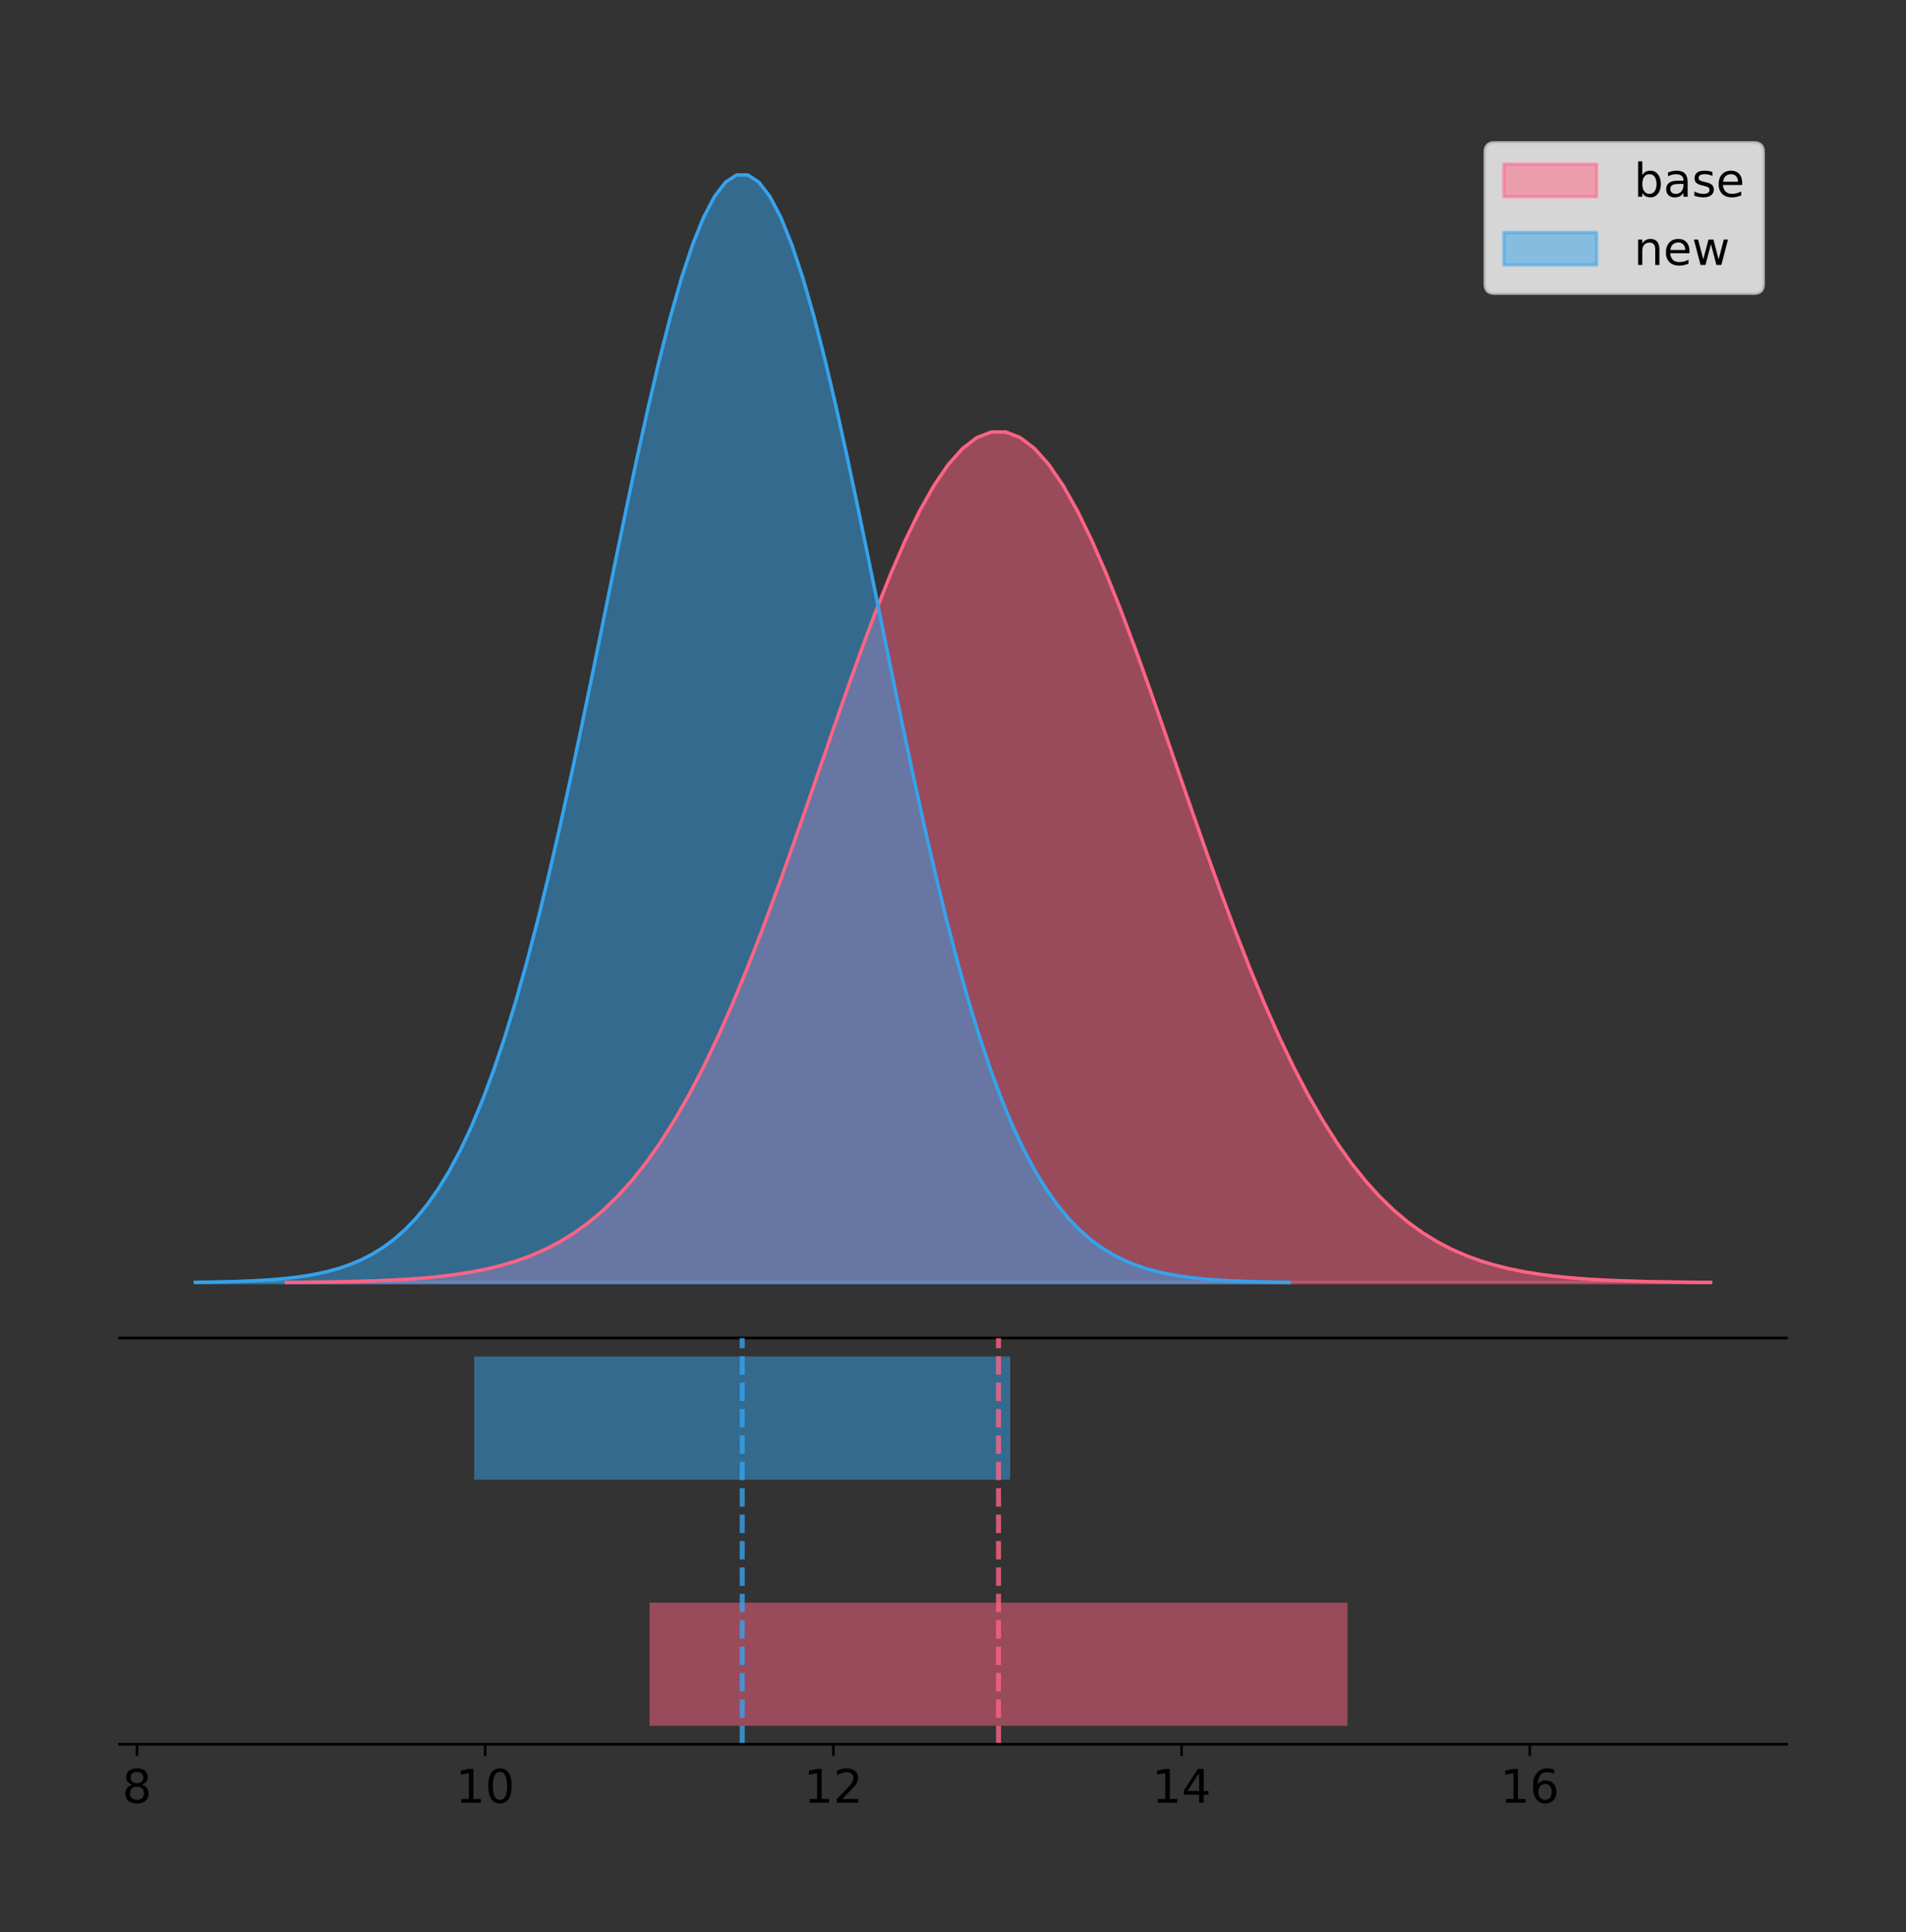 <?xml version="1.0" encoding="utf-8" standalone="no"?>
<!DOCTYPE svg PUBLIC "-//W3C//DTD SVG 1.1//EN"
  "http://www.w3.org/Graphics/SVG/1.1/DTD/svg11.dtd">
<!-- Created with matplotlib (https://matplotlib.org/) -->
<svg height="581.789pt" version="1.1" viewBox="0 0 574.2 581.789" width="574.2pt" xmlns="http://www.w3.org/2000/svg" xmlns:xlink="http://www.w3.org/1999/xlink">
 <rect x="0" y="0" width="574.2" height="581.789" fill="#333333" stroke="none"/>
 <defs>
  <style type="text/css">
*{stroke-linecap:butt;stroke-linejoin:round;}
  </style>
 </defs>
 <g id="figure_1">
  <g id="patch_1">
   <path d="M 0 581.789 
L 574.2 581.789 
L 574.2 0 
L 0 0 
z
" style="fill:none;"/>
  </g>
  <g id="axes_1">
   <g id="patch_2">
    <path d="M 36 402.93 
L 538.2 402.93 
L 538.2 36 
L 36 36 
z
" style="fill:none;"/>
   </g>
   <g id="PolyCollection_1">
    <defs>
     <path d="M 86.258 -195.538 
L 86.258 -195.624 
L 90.592 -195.656 
L 94.927 -195.7 
L 99.261 -195.758 
L 103.596 -195.835 
L 107.93 -195.937 
L 112.265 -196.07 
L 116.599 -196.242 
L 120.934 -196.464 
L 125.268 -196.749 
L 129.603 -197.11 
L 133.937 -197.566 
L 138.272 -198.137 
L 142.606 -198.848 
L 146.941 -199.725 
L 151.275 -200.8 
L 155.61 -202.108 
L 159.944 -203.688 
L 164.279 -205.582 
L 168.613 -207.835 
L 172.948 -210.497 
L 177.282 -213.615 
L 181.617 -217.242 
L 185.951 -221.427 
L 190.286 -226.217 
L 194.62 -231.658 
L 198.955 -237.786 
L 203.289 -244.632 
L 207.624 -252.217 
L 211.958 -260.547 
L 216.293 -269.617 
L 220.627 -279.402 
L 224.962 -289.862 
L 229.296 -300.936 
L 233.631 -312.544 
L 237.965 -324.584 
L 242.3 -336.938 
L 246.634 -349.465 
L 250.969 -362.012 
L 255.303 -374.41 
L 259.638 -386.48 
L 263.972 -398.038 
L 268.307 -408.897 
L 272.641 -418.876 
L 276.976 -427.8 
L 281.31 -435.509 
L 285.645 -441.859 
L 289.979 -446.732 
L 294.314 -450.034 
L 298.648 -451.702 
L 302.983 -451.702 
L 307.317 -450.034 
L 311.652 -446.732 
L 315.986 -441.859 
L 320.321 -435.509 
L 324.655 -427.8 
L 328.99 -418.876 
L 333.324 -408.897 
L 337.659 -398.038 
L 341.993 -386.48 
L 346.327 -374.41 
L 350.662 -362.012 
L 354.996 -349.465 
L 359.331 -336.938 
L 363.665 -324.584 
L 368 -312.544 
L 372.334 -300.936 
L 376.669 -289.862 
L 381.003 -279.402 
L 385.338 -269.617 
L 389.672 -260.547 
L 394.007 -252.217 
L 398.341 -244.632 
L 402.676 -237.786 
L 407.01 -231.658 
L 411.345 -226.217 
L 415.679 -221.427 
L 420.014 -217.242 
L 424.348 -213.615 
L 428.683 -210.497 
L 433.017 -207.835 
L 437.352 -205.582 
L 441.686 -203.688 
L 446.021 -202.108 
L 450.355 -200.8 
L 454.69 -199.725 
L 459.024 -198.848 
L 463.359 -198.137 
L 467.693 -197.566 
L 472.028 -197.11 
L 476.362 -196.749 
L 480.697 -196.464 
L 485.031 -196.242 
L 489.366 -196.07 
L 493.7 -195.937 
L 498.035 -195.835 
L 502.369 -195.758 
L 506.704 -195.7 
L 511.038 -195.656 
L 515.373 -195.624 
L 515.373 -195.538 
L 515.373 -195.538 
L 511.038 -195.538 
L 506.704 -195.538 
L 502.369 -195.538 
L 498.035 -195.538 
L 493.7 -195.538 
L 489.366 -195.538 
L 485.031 -195.538 
L 480.697 -195.538 
L 476.362 -195.538 
L 472.028 -195.538 
L 467.693 -195.538 
L 463.359 -195.538 
L 459.024 -195.538 
L 454.69 -195.538 
L 450.355 -195.538 
L 446.021 -195.538 
L 441.686 -195.538 
L 437.352 -195.538 
L 433.017 -195.538 
L 428.683 -195.538 
L 424.348 -195.538 
L 420.014 -195.538 
L 415.679 -195.538 
L 411.345 -195.538 
L 407.01 -195.538 
L 402.676 -195.538 
L 398.341 -195.538 
L 394.007 -195.538 
L 389.672 -195.538 
L 385.338 -195.538 
L 381.003 -195.538 
L 376.669 -195.538 
L 372.334 -195.538 
L 368 -195.538 
L 363.665 -195.538 
L 359.331 -195.538 
L 354.996 -195.538 
L 350.662 -195.538 
L 346.327 -195.538 
L 341.993 -195.538 
L 337.659 -195.538 
L 333.324 -195.538 
L 328.99 -195.538 
L 324.655 -195.538 
L 320.321 -195.538 
L 315.986 -195.538 
L 311.652 -195.538 
L 307.317 -195.538 
L 302.983 -195.538 
L 298.648 -195.538 
L 294.314 -195.538 
L 289.979 -195.538 
L 285.645 -195.538 
L 281.31 -195.538 
L 276.976 -195.538 
L 272.641 -195.538 
L 268.307 -195.538 
L 263.972 -195.538 
L 259.638 -195.538 
L 255.303 -195.538 
L 250.969 -195.538 
L 246.634 -195.538 
L 242.3 -195.538 
L 237.965 -195.538 
L 233.631 -195.538 
L 229.296 -195.538 
L 224.962 -195.538 
L 220.627 -195.538 
L 216.293 -195.538 
L 211.958 -195.538 
L 207.624 -195.538 
L 203.289 -195.538 
L 198.955 -195.538 
L 194.62 -195.538 
L 190.286 -195.538 
L 185.951 -195.538 
L 181.617 -195.538 
L 177.282 -195.538 
L 172.948 -195.538 
L 168.613 -195.538 
L 164.279 -195.538 
L 159.944 -195.538 
L 155.61 -195.538 
L 151.275 -195.538 
L 146.941 -195.538 
L 142.606 -195.538 
L 138.272 -195.538 
L 133.937 -195.538 
L 129.603 -195.538 
L 125.268 -195.538 
L 120.934 -195.538 
L 116.599 -195.538 
L 112.265 -195.538 
L 107.93 -195.538 
L 103.596 -195.538 
L 99.261 -195.538 
L 94.927 -195.538 
L 90.592 -195.538 
L 86.258 -195.538 
z
" id="m2972b762e9" style="stroke:#ff6384;stroke-opacity:0.5;"/>
    </defs>
    <g clip-path="url(#p4ac0f42361)">
     <use style="fill:#ff6384;fill-opacity:0.5;stroke:#ff6384;stroke-opacity:0.5;" x="0" xlink:href="#m2972b762e9" y="581.789"/>
    </g>
   </g>
   <g id="PolyCollection_2">
    <defs>
     <path d="M 58.827 -195.538 
L 58.827 -195.65 
L 62.156 -195.692 
L 65.485 -195.749 
L 68.813 -195.825 
L 72.142 -195.925 
L 75.47 -196.058 
L 78.799 -196.23 
L 82.128 -196.455 
L 85.456 -196.744 
L 88.785 -197.115 
L 92.114 -197.585 
L 95.442 -198.179 
L 98.771 -198.923 
L 102.099 -199.848 
L 105.428 -200.99 
L 108.757 -202.39 
L 112.085 -204.093 
L 115.414 -206.151 
L 118.743 -208.617 
L 122.071 -211.552 
L 125.4 -215.017 
L 128.728 -219.078 
L 132.057 -223.801 
L 135.386 -229.25 
L 138.714 -235.488 
L 142.043 -242.572 
L 145.372 -250.552 
L 148.7 -259.468 
L 152.029 -269.344 
L 155.358 -280.192 
L 158.686 -292.002 
L 162.015 -304.744 
L 165.343 -318.365 
L 168.672 -332.786 
L 172.001 -347.901 
L 175.329 -363.58 
L 178.658 -379.667 
L 181.987 -395.98 
L 185.315 -412.318 
L 188.644 -428.462 
L 191.972 -444.18 
L 195.301 -459.23 
L 198.63 -473.372 
L 201.958 -486.366 
L 205.287 -497.987 
L 208.616 -508.025 
L 211.944 -516.294 
L 215.273 -522.64 
L 218.601 -526.94 
L 221.93 -529.111 
L 225.259 -529.111 
L 228.587 -526.94 
L 231.916 -522.64 
L 235.245 -516.294 
L 238.573 -508.025 
L 241.902 -497.987 
L 245.231 -486.366 
L 248.559 -473.372 
L 251.888 -459.23 
L 255.216 -444.18 
L 258.545 -428.462 
L 261.874 -412.318 
L 265.202 -395.98 
L 268.531 -379.667 
L 271.86 -363.58 
L 275.188 -347.901 
L 278.517 -332.786 
L 281.845 -318.365 
L 285.174 -304.744 
L 288.503 -292.002 
L 291.831 -280.192 
L 295.16 -269.344 
L 298.489 -259.468 
L 301.817 -250.552 
L 305.146 -242.572 
L 308.474 -235.488 
L 311.803 -229.25 
L 315.132 -223.801 
L 318.46 -219.078 
L 321.789 -215.017 
L 325.118 -211.552 
L 328.446 -208.617 
L 331.775 -206.151 
L 335.104 -204.093 
L 338.432 -202.39 
L 341.761 -200.99 
L 345.089 -199.848 
L 348.418 -198.923 
L 351.747 -198.179 
L 355.075 -197.585 
L 358.404 -197.115 
L 361.733 -196.744 
L 365.061 -196.455 
L 368.39 -196.23 
L 371.718 -196.058 
L 375.047 -195.925 
L 378.376 -195.825 
L 381.704 -195.749 
L 385.033 -195.692 
L 388.362 -195.65 
L 388.362 -195.538 
L 388.362 -195.538 
L 385.033 -195.538 
L 381.704 -195.538 
L 378.376 -195.538 
L 375.047 -195.538 
L 371.718 -195.538 
L 368.39 -195.538 
L 365.061 -195.538 
L 361.733 -195.538 
L 358.404 -195.538 
L 355.075 -195.538 
L 351.747 -195.538 
L 348.418 -195.538 
L 345.089 -195.538 
L 341.761 -195.538 
L 338.432 -195.538 
L 335.104 -195.538 
L 331.775 -195.538 
L 328.446 -195.538 
L 325.118 -195.538 
L 321.789 -195.538 
L 318.46 -195.538 
L 315.132 -195.538 
L 311.803 -195.538 
L 308.474 -195.538 
L 305.146 -195.538 
L 301.817 -195.538 
L 298.489 -195.538 
L 295.16 -195.538 
L 291.831 -195.538 
L 288.503 -195.538 
L 285.174 -195.538 
L 281.845 -195.538 
L 278.517 -195.538 
L 275.188 -195.538 
L 271.86 -195.538 
L 268.531 -195.538 
L 265.202 -195.538 
L 261.874 -195.538 
L 258.545 -195.538 
L 255.216 -195.538 
L 251.888 -195.538 
L 248.559 -195.538 
L 245.231 -195.538 
L 241.902 -195.538 
L 238.573 -195.538 
L 235.245 -195.538 
L 231.916 -195.538 
L 228.587 -195.538 
L 225.259 -195.538 
L 221.93 -195.538 
L 218.601 -195.538 
L 215.273 -195.538 
L 211.944 -195.538 
L 208.616 -195.538 
L 205.287 -195.538 
L 201.958 -195.538 
L 198.63 -195.538 
L 195.301 -195.538 
L 191.972 -195.538 
L 188.644 -195.538 
L 185.315 -195.538 
L 181.987 -195.538 
L 178.658 -195.538 
L 175.329 -195.538 
L 172.001 -195.538 
L 168.672 -195.538 
L 165.343 -195.538 
L 162.015 -195.538 
L 158.686 -195.538 
L 155.358 -195.538 
L 152.029 -195.538 
L 148.7 -195.538 
L 145.372 -195.538 
L 142.043 -195.538 
L 138.714 -195.538 
L 135.386 -195.538 
L 132.057 -195.538 
L 128.728 -195.538 
L 125.4 -195.538 
L 122.071 -195.538 
L 118.743 -195.538 
L 115.414 -195.538 
L 112.085 -195.538 
L 108.757 -195.538 
L 105.428 -195.538 
L 102.099 -195.538 
L 98.771 -195.538 
L 95.442 -195.538 
L 92.114 -195.538 
L 88.785 -195.538 
L 85.456 -195.538 
L 82.128 -195.538 
L 78.799 -195.538 
L 75.47 -195.538 
L 72.142 -195.538 
L 68.813 -195.538 
L 65.485 -195.538 
L 62.156 -195.538 
L 58.827 -195.538 
z
" id="m232181b0cb" style="stroke:#36a2eb;stroke-opacity:0.5;"/>
    </defs>
    <g clip-path="url(#p4ac0f42361)">
     <use style="fill:#36a2eb;fill-opacity:0.5;stroke:#36a2eb;stroke-opacity:0.5;" x="0" xlink:href="#m232181b0cb" y="581.789"/>
    </g>
   </g>
   <g id="line2d_1">
    <path clip-path="url(#p4ac0f42361)" d="M 86.258 386.165 
L 90.592 386.133 
L 94.927 386.089 
L 99.261 386.031 
L 103.596 385.954 
L 107.93 385.852 
L 112.265 385.72 
L 116.599 385.547 
L 120.934 385.325 
L 125.268 385.041 
L 129.603 384.679 
L 133.937 384.223 
L 138.272 383.652 
L 142.606 382.942 
L 146.941 382.065 
L 151.275 380.989 
L 155.61 379.681 
L 159.944 378.101 
L 164.279 376.207 
L 168.613 373.954 
L 172.948 371.293 
L 177.282 368.174 
L 181.617 364.547 
L 185.951 360.363 
L 190.286 355.572 
L 194.62 350.132 
L 198.955 344.004 
L 203.289 337.157 
L 207.624 329.573 
L 211.958 321.242 
L 216.293 312.173 
L 220.627 302.387 
L 224.962 291.927 
L 229.296 280.853 
L 233.631 269.246 
L 237.965 257.205 
L 242.3 244.852 
L 246.634 232.324 
L 250.969 219.777 
L 255.303 207.379 
L 259.638 195.309 
L 263.972 183.752 
L 268.307 172.892 
L 272.641 162.913 
L 276.976 153.989 
L 281.31 146.281 
L 285.645 139.93 
L 289.979 135.057 
L 294.314 131.755 
L 298.648 130.088 
L 302.983 130.088 
L 307.317 131.755 
L 311.652 135.057 
L 315.986 139.93 
L 320.321 146.281 
L 324.655 153.989 
L 328.99 162.913 
L 333.324 172.892 
L 337.659 183.752 
L 341.993 195.309 
L 346.327 207.379 
L 350.662 219.777 
L 354.996 232.324 
L 359.331 244.852 
L 363.665 257.205 
L 368 269.246 
L 372.334 280.853 
L 376.669 291.927 
L 381.003 302.387 
L 385.338 312.173 
L 389.672 321.242 
L 394.007 329.573 
L 398.341 337.157 
L 402.676 344.004 
L 407.01 350.132 
L 411.345 355.572 
L 415.679 360.363 
L 420.014 364.547 
L 424.348 368.174 
L 428.683 371.293 
L 433.017 373.954 
L 437.352 376.207 
L 441.686 378.101 
L 446.021 379.681 
L 450.355 380.989 
L 454.69 382.065 
L 459.024 382.942 
L 463.359 383.652 
L 467.693 384.223 
L 472.028 384.679 
L 476.362 385.041 
L 480.697 385.325 
L 485.031 385.547 
L 489.366 385.72 
L 493.7 385.852 
L 498.035 385.954 
L 502.369 386.031 
L 506.704 386.089 
L 511.038 386.133 
L 515.373 386.165 
" style="fill:none;stroke:#ff6384;stroke-linecap:square;"/>
   </g>
   <g id="line2d_2">
    <path clip-path="url(#p4ac0f42361)" d="M 58.827 386.139 
L 62.156 386.097 
L 65.485 386.04 
L 68.813 385.965 
L 72.142 385.864 
L 75.47 385.732 
L 78.799 385.559 
L 82.128 385.334 
L 85.456 385.045 
L 88.785 384.675 
L 92.114 384.204 
L 95.442 383.61 
L 98.771 382.867 
L 102.099 381.941 
L 105.428 380.799 
L 108.757 379.399 
L 112.085 377.696 
L 115.414 375.639 
L 118.743 373.172 
L 122.071 370.238 
L 125.4 366.772 
L 128.728 362.711 
L 132.057 357.989 
L 135.386 352.539 
L 138.714 346.301 
L 142.043 339.217 
L 145.372 331.237 
L 148.7 322.322 
L 152.029 312.445 
L 155.358 301.597 
L 158.686 289.787 
L 162.015 277.045 
L 165.343 263.424 
L 168.672 249.004 
L 172.001 233.888 
L 175.329 218.209 
L 178.658 202.123 
L 181.987 185.809 
L 185.315 169.471 
L 188.644 153.327 
L 191.972 137.61 
L 195.301 122.559 
L 198.63 108.418 
L 201.958 95.423 
L 205.287 83.803 
L 208.616 73.765 
L 211.944 65.495 
L 215.273 59.15 
L 218.601 54.85 
L 221.93 52.679 
L 225.259 52.679 
L 228.587 54.85 
L 231.916 59.15 
L 235.245 65.495 
L 238.573 73.765 
L 241.902 83.803 
L 245.231 95.423 
L 248.559 108.418 
L 251.888 122.559 
L 255.216 137.61 
L 258.545 153.327 
L 261.874 169.471 
L 265.202 185.809 
L 268.531 202.123 
L 271.86 218.209 
L 275.188 233.888 
L 278.517 249.004 
L 281.845 263.424 
L 285.174 277.045 
L 288.503 289.787 
L 291.831 301.597 
L 295.16 312.445 
L 298.489 322.322 
L 301.817 331.237 
L 305.146 339.217 
L 308.474 346.301 
L 311.803 352.539 
L 315.132 357.989 
L 318.46 362.711 
L 321.789 366.772 
L 325.118 370.238 
L 328.446 373.172 
L 331.775 375.639 
L 335.104 377.696 
L 338.432 379.399 
L 341.761 380.799 
L 345.089 381.941 
L 348.418 382.867 
L 351.747 383.61 
L 355.075 384.204 
L 358.404 384.675 
L 361.733 385.045 
L 365.061 385.334 
L 368.39 385.559 
L 371.718 385.732 
L 375.047 385.864 
L 378.376 385.965 
L 381.704 386.04 
L 385.033 386.097 
L 388.362 386.139 
" style="fill:none;stroke:#36a2eb;stroke-linecap:square;"/>
   </g>
   <g id="patch_3">
    <path d="M 36 402.93 
L 538.2 402.93 
" style="fill:none;stroke:#000000;stroke-linecap:square;stroke-linejoin:miter;stroke-width:0.8;"/>
   </g>
   <g id="legend_1">
    <g id="patch_4">
     <path d="M 450.225 88.299 
L 528.4 88.299 
Q 531.2 88.299 531.2 85.499 
L 531.2 45.8 
Q 531.2 43 528.4 43 
L 450.225 43 
Q 447.425 43 447.425 45.8 
L 447.425 85.499 
Q 447.425 88.299 450.225 88.299 
z
" style="fill:#ffffff;opacity:0.8;stroke:#cccccc;stroke-linejoin:miter;"/>
    </g>
    <g id="patch_5">
     <path d="M 453.025 59.238 
L 481.025 59.238 
L 481.025 49.438 
L 453.025 49.438 
z
" style="fill:#ff6384;opacity:0.5;stroke:#ff6384;stroke-linejoin:miter;"/>
    </g>
    <g id="text_1">
     <!-- base -->
     <defs>
      <path d="M 48.688 27.297 
Q 48.688 37.203 44.609 42.844 
Q 40.531 48.484 33.406 48.484 
Q 26.266 48.484 22.188 42.844 
Q 18.109 37.203 18.109 27.297 
Q 18.109 17.391 22.188 11.75 
Q 26.266 6.109 33.406 6.109 
Q 40.531 6.109 44.609 11.75 
Q 48.688 17.391 48.688 27.297 
z
M 18.109 46.391 
Q 20.953 51.266 25.266 53.625 
Q 29.594 56 35.594 56 
Q 45.562 56 51.781 48.094 
Q 58.016 40.188 58.016 27.297 
Q 58.016 14.406 51.781 6.484 
Q 45.562 -1.422 35.594 -1.422 
Q 29.594 -1.422 25.266 0.953 
Q 20.953 3.328 18.109 8.203 
L 18.109 0 
L 9.078 0 
L 9.078 75.984 
L 18.109 75.984 
z
" id="DejaVuSans-98"/>
      <path d="M 34.281 27.484 
Q 23.391 27.484 19.188 25 
Q 14.984 22.516 14.984 16.5 
Q 14.984 11.719 18.141 8.906 
Q 21.297 6.109 26.703 6.109 
Q 34.188 6.109 38.703 11.406 
Q 43.219 16.703 43.219 25.484 
L 43.219 27.484 
z
M 52.203 31.203 
L 52.203 0 
L 43.219 0 
L 43.219 8.297 
Q 40.141 3.328 35.547 0.953 
Q 30.953 -1.422 24.312 -1.422 
Q 15.922 -1.422 10.953 3.297 
Q 6 8.016 6 15.922 
Q 6 25.141 12.172 29.828 
Q 18.359 34.516 30.609 34.516 
L 43.219 34.516 
L 43.219 35.406 
Q 43.219 41.609 39.141 45 
Q 35.062 48.391 27.688 48.391 
Q 23 48.391 18.547 47.266 
Q 14.109 46.141 10.016 43.891 
L 10.016 52.203 
Q 14.938 54.109 19.578 55.047 
Q 24.219 56 28.609 56 
Q 40.484 56 46.344 49.844 
Q 52.203 43.703 52.203 31.203 
z
" id="DejaVuSans-97"/>
      <path d="M 44.281 53.078 
L 44.281 44.578 
Q 40.484 46.531 36.375 47.5 
Q 32.281 48.484 27.875 48.484 
Q 21.188 48.484 17.844 46.438 
Q 14.5 44.391 14.5 40.281 
Q 14.5 37.156 16.891 35.375 
Q 19.281 33.594 26.516 31.984 
L 29.594 31.297 
Q 39.156 29.25 43.188 25.516 
Q 47.219 21.781 47.219 15.094 
Q 47.219 7.469 41.188 3.016 
Q 35.156 -1.422 24.609 -1.422 
Q 20.219 -1.422 15.453 -0.562 
Q 10.688 0.297 5.422 2 
L 5.422 11.281 
Q 10.406 8.688 15.234 7.391 
Q 20.062 6.109 24.812 6.109 
Q 31.156 6.109 34.562 8.281 
Q 37.984 10.453 37.984 14.406 
Q 37.984 18.062 35.516 20.016 
Q 33.062 21.969 24.703 23.781 
L 21.578 24.516 
Q 13.234 26.266 9.516 29.906 
Q 5.812 33.547 5.812 39.891 
Q 5.812 47.609 11.281 51.797 
Q 16.75 56 26.812 56 
Q 31.781 56 36.172 55.266 
Q 40.578 54.547 44.281 53.078 
z
" id="DejaVuSans-115"/>
      <path d="M 56.203 29.594 
L 56.203 25.203 
L 14.891 25.203 
Q 15.484 15.922 20.484 11.062 
Q 25.484 6.203 34.422 6.203 
Q 39.594 6.203 44.453 7.469 
Q 49.312 8.734 54.109 11.281 
L 54.109 2.781 
Q 49.266 0.734 44.188 -0.344 
Q 39.109 -1.422 33.891 -1.422 
Q 20.797 -1.422 13.156 6.188 
Q 5.516 13.812 5.516 26.812 
Q 5.516 40.234 12.766 48.109 
Q 20.016 56 32.328 56 
Q 43.359 56 49.781 48.891 
Q 56.203 41.797 56.203 29.594 
z
M 47.219 32.234 
Q 47.125 39.594 43.094 43.984 
Q 39.062 48.391 32.422 48.391 
Q 24.906 48.391 20.391 44.141 
Q 15.875 39.891 15.188 32.172 
z
" id="DejaVuSans-101"/>
     </defs>
     <g transform="translate(492.225 59.238)scale(0.14 -0.14)">
      <use xlink:href="#DejaVuSans-98"/>
      <use x="63.477" xlink:href="#DejaVuSans-97"/>
      <use x="124.756" xlink:href="#DejaVuSans-115"/>
      <use x="176.855" xlink:href="#DejaVuSans-101"/>
     </g>
    </g>
    <g id="patch_6">
     <path d="M 453.025 79.787 
L 481.025 79.787 
L 481.025 69.987 
L 453.025 69.987 
z
" style="fill:#36a2eb;opacity:0.5;stroke:#36a2eb;stroke-linejoin:miter;"/>
    </g>
    <g id="text_2">
     <!-- new -->
     <defs>
      <path d="M 54.891 33.016 
L 54.891 0 
L 45.906 0 
L 45.906 32.719 
Q 45.906 40.484 42.875 44.328 
Q 39.844 48.188 33.797 48.188 
Q 26.516 48.188 22.312 43.547 
Q 18.109 38.922 18.109 30.906 
L 18.109 0 
L 9.078 0 
L 9.078 54.688 
L 18.109 54.688 
L 18.109 46.188 
Q 21.344 51.125 25.703 53.562 
Q 30.078 56 35.797 56 
Q 45.219 56 50.047 50.172 
Q 54.891 44.344 54.891 33.016 
z
" id="DejaVuSans-110"/>
      <path d="M 4.203 54.688 
L 13.188 54.688 
L 24.422 12.016 
L 35.594 54.688 
L 46.188 54.688 
L 57.422 12.016 
L 68.609 54.688 
L 77.594 54.688 
L 63.281 0 
L 52.688 0 
L 40.922 44.828 
L 29.109 0 
L 18.5 0 
z
" id="DejaVuSans-119"/>
     </defs>
     <g transform="translate(492.225 79.787)scale(0.14 -0.14)">
      <use xlink:href="#DejaVuSans-110"/>
      <use x="63.379" xlink:href="#DejaVuSans-101"/>
      <use x="124.902" xlink:href="#DejaVuSans-119"/>
     </g>
    </g>
   </g>
  </g>
  <g id="axes_2">
   <g id="patch_7">
    <path d="M 36 525.24 
L 538.2 525.24 
L 538.2 402.93 
L 36 402.93 
z
" style="fill:none;"/>
   </g>
   <g id="patch_8">
    <path clip-path="url(#pd259437a94)" d="M 195.682 519.68 
L 405.948 519.68 
L 405.948 482.617 
L 195.682 482.617 
z
" style="fill:#ff6384;opacity:0.5;"/>
   </g>
   <g id="patch_9">
    <path clip-path="url(#pd259437a94)" d="M 142.859 445.553 
L 304.33 445.553 
L 304.33 408.49 
L 142.859 408.49 
z
" style="fill:#36a2eb;opacity:0.5;"/>
   </g>
   <g id="matplotlib.axis_1">
    <g id="xtick_1">
     <g id="line2d_3">
      <defs>
       <path d="M 0 0 
L 0 3.5 
" id="mf13a89c9a7" style="stroke:#000000;stroke-width:0.8;"/>
      </defs>
      <g>
       <use style="stroke:#000000;stroke-width:0.8;" x="41.265" xlink:href="#mf13a89c9a7" y="525.24"/>
      </g>
     </g>
     <g id="text_3">
      <!-- 8 -->
      <defs>
       <path d="M 31.781 34.625 
Q 24.75 34.625 20.719 30.859 
Q 16.703 27.094 16.703 20.516 
Q 16.703 13.922 20.719 10.156 
Q 24.75 6.391 31.781 6.391 
Q 38.812 6.391 42.859 10.172 
Q 46.922 13.969 46.922 20.516 
Q 46.922 27.094 42.891 30.859 
Q 38.875 34.625 31.781 34.625 
z
M 21.922 38.812 
Q 15.578 40.375 12.031 44.719 
Q 8.5 49.078 8.5 55.328 
Q 8.5 64.062 14.719 69.141 
Q 20.953 74.219 31.781 74.219 
Q 42.672 74.219 48.875 69.141 
Q 55.078 64.062 55.078 55.328 
Q 55.078 49.078 51.531 44.719 
Q 48 40.375 41.703 38.812 
Q 48.828 37.156 52.797 32.312 
Q 56.781 27.484 56.781 20.516 
Q 56.781 9.906 50.312 4.234 
Q 43.844 -1.422 31.781 -1.422 
Q 19.734 -1.422 13.25 4.234 
Q 6.781 9.906 6.781 20.516 
Q 6.781 27.484 10.781 32.312 
Q 14.797 37.156 21.922 38.812 
z
M 18.312 54.391 
Q 18.312 48.734 21.844 45.562 
Q 25.391 42.391 31.781 42.391 
Q 38.141 42.391 41.719 45.562 
Q 45.312 48.734 45.312 54.391 
Q 45.312 60.062 41.719 63.234 
Q 38.141 66.406 31.781 66.406 
Q 25.391 66.406 21.844 63.234 
Q 18.312 60.062 18.312 54.391 
z
" id="DejaVuSans-56"/>
      </defs>
      <g transform="translate(36.812 542.878)scale(0.14 -0.14)">
       <use xlink:href="#DejaVuSans-56"/>
      </g>
     </g>
    </g>
    <g id="xtick_2">
     <g id="line2d_4">
      <g>
       <use style="stroke:#000000;stroke-width:0.8;" x="146.164" xlink:href="#mf13a89c9a7" y="525.24"/>
      </g>
     </g>
     <g id="text_4">
      <!-- 10 -->
      <defs>
       <path d="M 12.406 8.297 
L 28.516 8.297 
L 28.516 63.922 
L 10.984 60.406 
L 10.984 69.391 
L 28.422 72.906 
L 38.281 72.906 
L 38.281 8.297 
L 54.391 8.297 
L 54.391 0 
L 12.406 0 
z
" id="DejaVuSans-49"/>
       <path d="M 31.781 66.406 
Q 24.172 66.406 20.328 58.906 
Q 16.5 51.422 16.5 36.375 
Q 16.5 21.391 20.328 13.891 
Q 24.172 6.391 31.781 6.391 
Q 39.453 6.391 43.281 13.891 
Q 47.125 21.391 47.125 36.375 
Q 47.125 51.422 43.281 58.906 
Q 39.453 66.406 31.781 66.406 
z
M 31.781 74.219 
Q 44.047 74.219 50.516 64.516 
Q 56.984 54.828 56.984 36.375 
Q 56.984 17.969 50.516 8.266 
Q 44.047 -1.422 31.781 -1.422 
Q 19.531 -1.422 13.062 8.266 
Q 6.594 17.969 6.594 36.375 
Q 6.594 54.828 13.062 64.516 
Q 19.531 74.219 31.781 74.219 
z
" id="DejaVuSans-48"/>
      </defs>
      <g transform="translate(137.256 542.878)scale(0.14 -0.14)">
       <use xlink:href="#DejaVuSans-49"/>
       <use x="63.623" xlink:href="#DejaVuSans-48"/>
      </g>
     </g>
    </g>
    <g id="xtick_3">
     <g id="line2d_5">
      <g>
       <use style="stroke:#000000;stroke-width:0.8;" x="251.062" xlink:href="#mf13a89c9a7" y="525.24"/>
      </g>
     </g>
     <g id="text_5">
      <!-- 12 -->
      <defs>
       <path d="M 19.188 8.297 
L 53.609 8.297 
L 53.609 0 
L 7.328 0 
L 7.328 8.297 
Q 12.938 14.109 22.625 23.891 
Q 32.328 33.688 34.812 36.531 
Q 39.547 41.844 41.422 45.531 
Q 43.312 49.219 43.312 52.781 
Q 43.312 58.594 39.234 62.25 
Q 35.156 65.922 28.609 65.922 
Q 23.969 65.922 18.812 64.312 
Q 13.672 62.703 7.812 59.422 
L 7.812 69.391 
Q 13.766 71.781 18.938 73 
Q 24.125 74.219 28.422 74.219 
Q 39.75 74.219 46.484 68.547 
Q 53.219 62.891 53.219 53.422 
Q 53.219 48.922 51.531 44.891 
Q 49.859 40.875 45.406 35.406 
Q 44.188 33.984 37.641 27.219 
Q 31.109 20.453 19.188 8.297 
z
" id="DejaVuSans-50"/>
      </defs>
      <g transform="translate(242.155 542.878)scale(0.14 -0.14)">
       <use xlink:href="#DejaVuSans-49"/>
       <use x="63.623" xlink:href="#DejaVuSans-50"/>
      </g>
     </g>
    </g>
    <g id="xtick_4">
     <g id="line2d_6">
      <g>
       <use style="stroke:#000000;stroke-width:0.8;" x="355.96" xlink:href="#mf13a89c9a7" y="525.24"/>
      </g>
     </g>
     <g id="text_6">
      <!-- 14 -->
      <defs>
       <path d="M 37.797 64.312 
L 12.891 25.391 
L 37.797 25.391 
z
M 35.203 72.906 
L 47.609 72.906 
L 47.609 25.391 
L 58.016 25.391 
L 58.016 17.188 
L 47.609 17.188 
L 47.609 0 
L 37.797 0 
L 37.797 17.188 
L 4.891 17.188 
L 4.891 26.703 
z
" id="DejaVuSans-52"/>
      </defs>
      <g transform="translate(347.053 542.878)scale(0.14 -0.14)">
       <use xlink:href="#DejaVuSans-49"/>
       <use x="63.623" xlink:href="#DejaVuSans-52"/>
      </g>
     </g>
    </g>
    <g id="xtick_5">
     <g id="line2d_7">
      <g>
       <use style="stroke:#000000;stroke-width:0.8;" x="460.859" xlink:href="#mf13a89c9a7" y="525.24"/>
      </g>
     </g>
     <g id="text_7">
      <!-- 16 -->
      <defs>
       <path d="M 33.016 40.375 
Q 26.375 40.375 22.484 35.828 
Q 18.609 31.297 18.609 23.391 
Q 18.609 15.531 22.484 10.953 
Q 26.375 6.391 33.016 6.391 
Q 39.656 6.391 43.531 10.953 
Q 47.406 15.531 47.406 23.391 
Q 47.406 31.297 43.531 35.828 
Q 39.656 40.375 33.016 40.375 
z
M 52.594 71.297 
L 52.594 62.312 
Q 48.875 64.062 45.094 64.984 
Q 41.312 65.922 37.594 65.922 
Q 27.828 65.922 22.672 59.328 
Q 17.531 52.734 16.797 39.406 
Q 19.672 43.656 24.016 45.922 
Q 28.375 48.188 33.594 48.188 
Q 44.578 48.188 50.953 41.516 
Q 57.328 34.859 57.328 23.391 
Q 57.328 12.156 50.688 5.359 
Q 44.047 -1.422 33.016 -1.422 
Q 20.359 -1.422 13.672 8.266 
Q 6.984 17.969 6.984 36.375 
Q 6.984 53.656 15.188 63.938 
Q 23.391 74.219 37.203 74.219 
Q 40.922 74.219 44.703 73.484 
Q 48.484 72.75 52.594 71.297 
z
" id="DejaVuSans-54"/>
      </defs>
      <g transform="translate(451.951 542.878)scale(0.14 -0.14)">
       <use xlink:href="#DejaVuSans-49"/>
       <use x="63.623" xlink:href="#DejaVuSans-54"/>
      </g>
     </g>
    </g>
   </g>
   <g id="line2d_8">
    <path clip-path="url(#pd259437a94)" d="M 300.815 525.24 
L 300.815 402.93 
" style="fill:none;stroke:#ff6384;stroke-dasharray:5.55,2.4;stroke-dashoffset:0;stroke-opacity:0.8;stroke-width:1.5;"/>
   </g>
   <g id="line2d_9">
    <path clip-path="url(#pd259437a94)" d="M 223.594 525.24 
L 223.594 402.93 
" style="fill:none;stroke:#36a2eb;stroke-dasharray:5.55,2.4;stroke-dashoffset:0;stroke-opacity:0.8;stroke-width:1.5;"/>
   </g>
   <g id="patch_10">
    <path d="M 36 525.24 
L 538.2 525.24 
" style="fill:none;stroke:#000000;stroke-linecap:square;stroke-linejoin:miter;stroke-width:0.8;"/>
   </g>
  </g>
 </g>
 <defs>
  <clipPath id="p4ac0f42361">
   <rect height="366.93" width="502.2" x="36" y="36"/>
  </clipPath>
  <clipPath id="pd259437a94">
   <rect height="122.31" width="502.2" x="36" y="402.93"/>
  </clipPath>
 </defs>
</svg>
